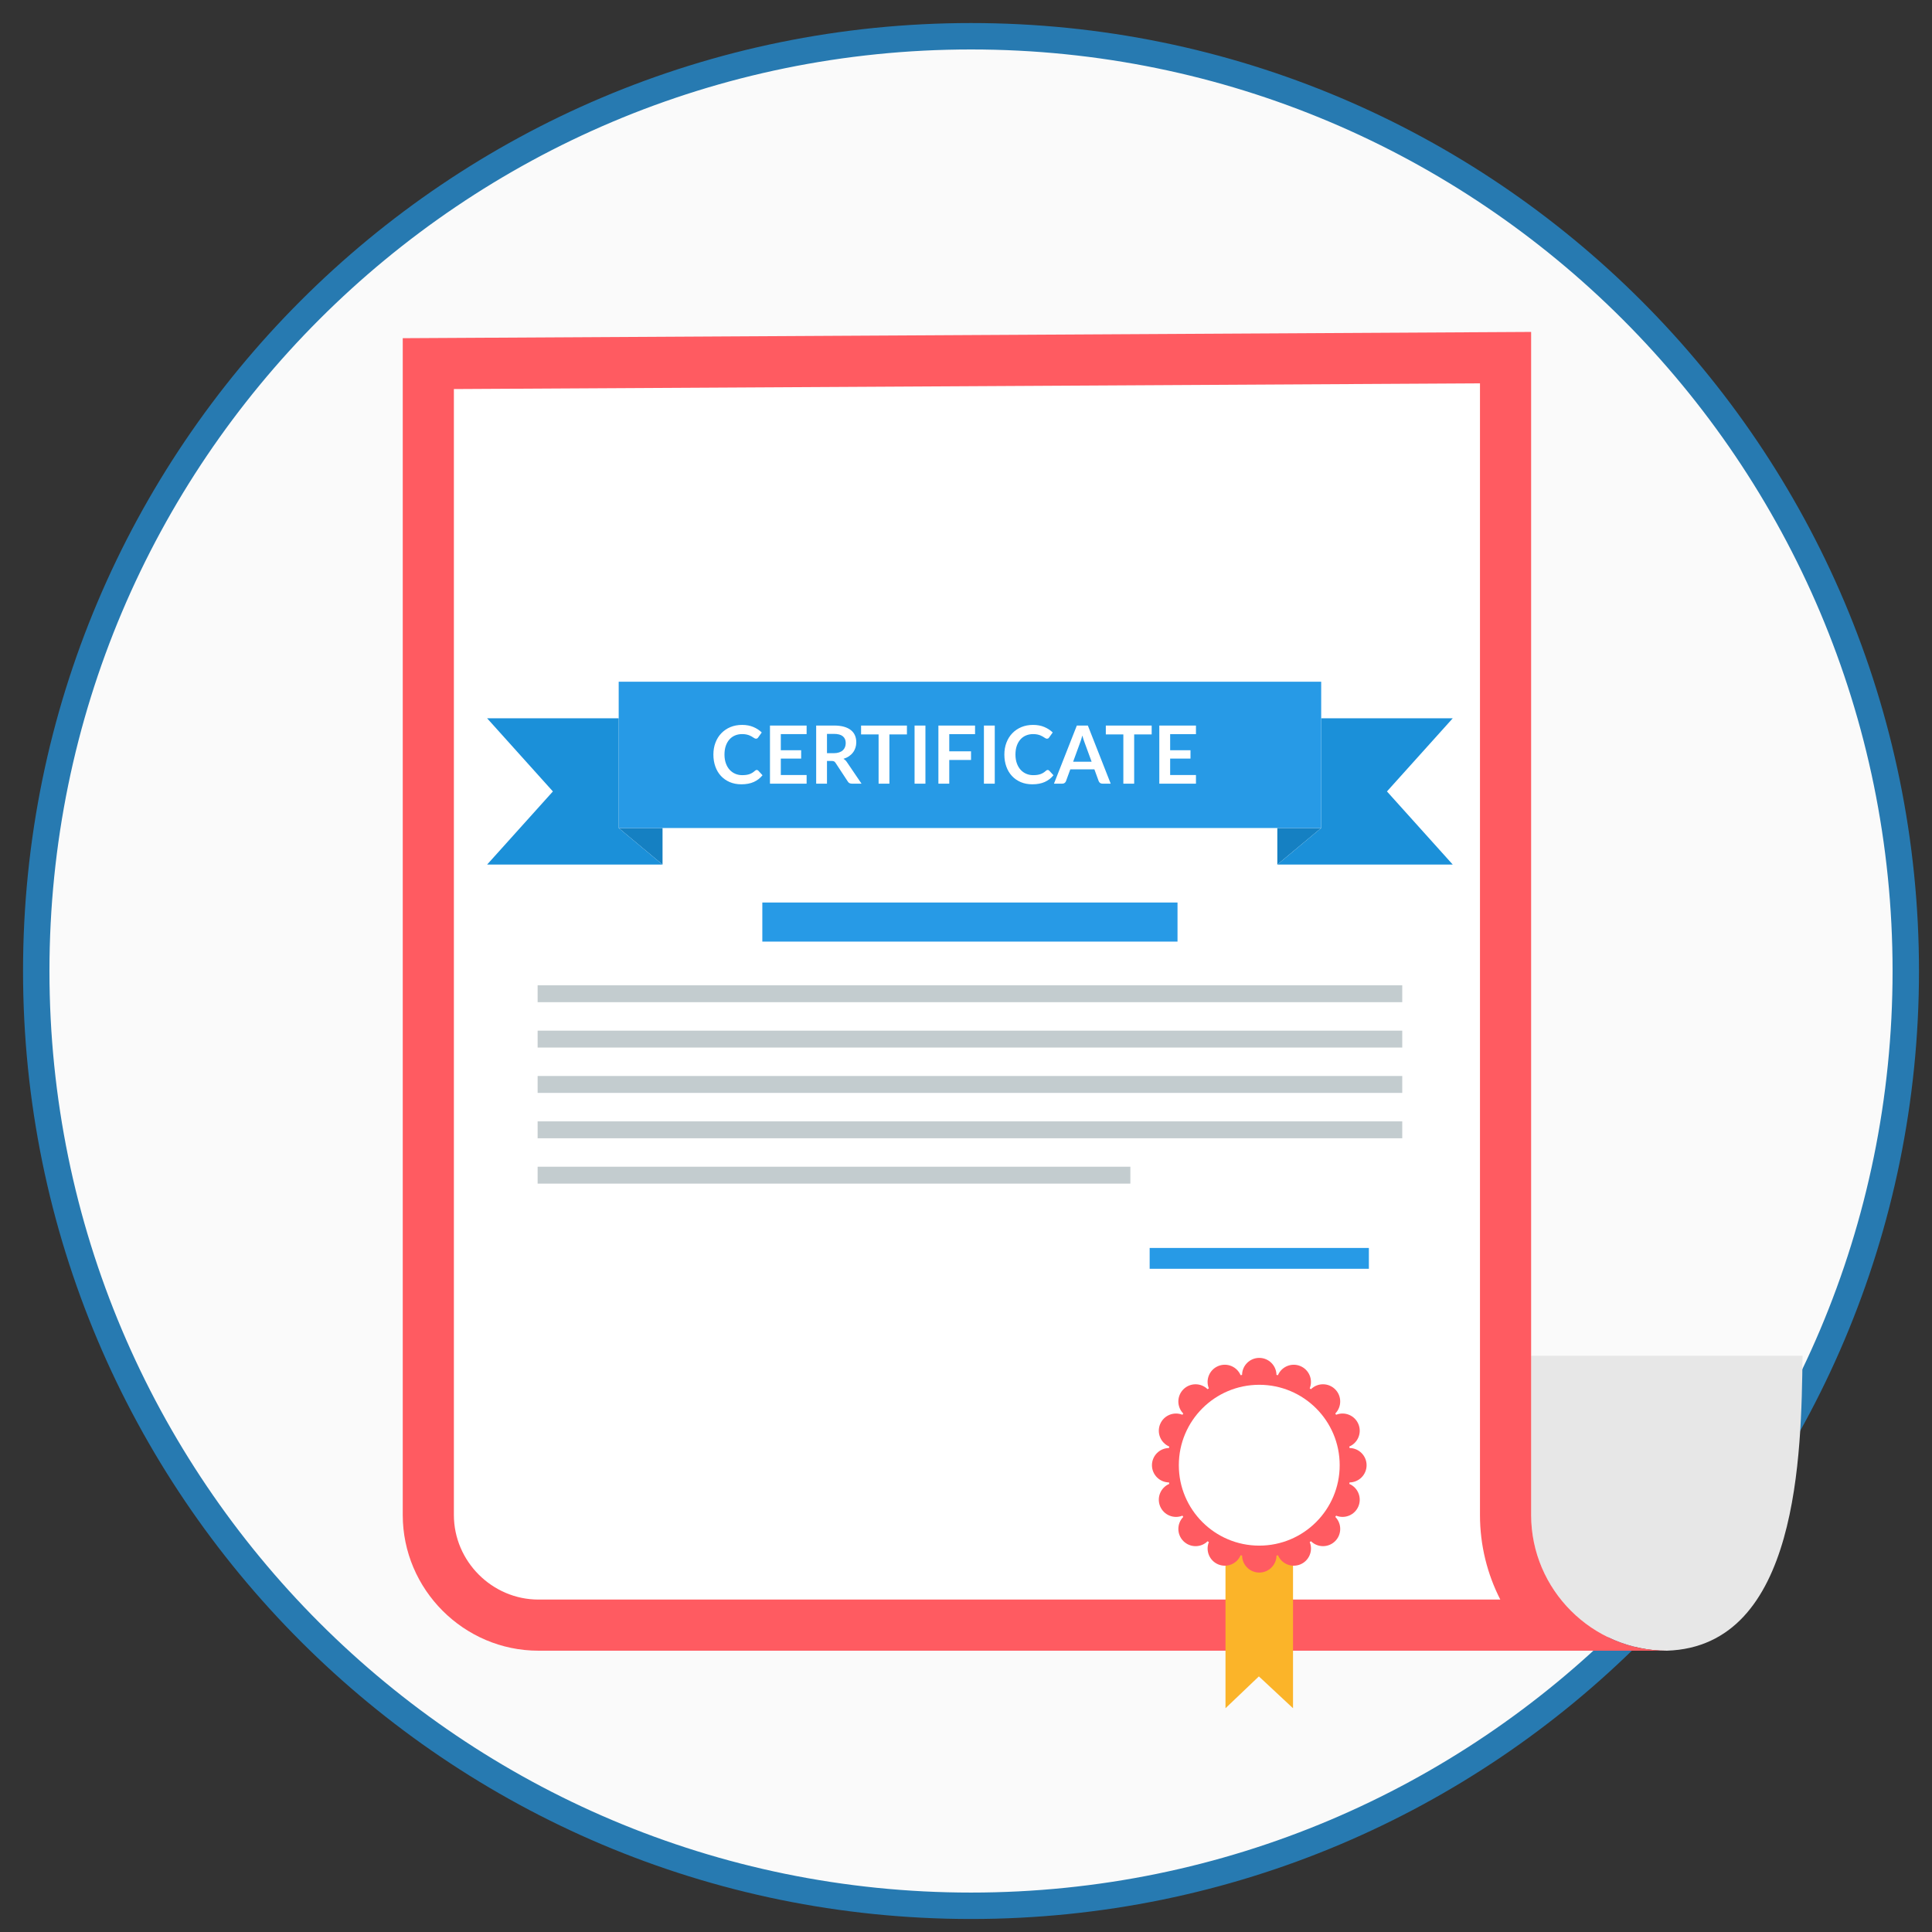 <?xml version="1.0" encoding="UTF-8" standalone="no"?><!DOCTYPE svg PUBLIC "-//W3C//DTD SVG 1.1//EN" "http://www.w3.org/Graphics/SVG/1.1/DTD/svg11.dtd"><svg width="100%" height="100%" viewBox="0 0 512 512" version="1.1" xmlns="http://www.w3.org/2000/svg" xmlns:xlink="http://www.w3.org/1999/xlink" xml:space="preserve" xmlns:serif="http://www.serif.com/" style="fill-rule:evenodd;clip-rule:evenodd;stroke-linejoin:round;stroke-miterlimit:1.414;"><rect x="0" y="0" width="512" height="512" fill="#333333" stroke="none"/><path d="M257.33,9.607c136.813,0 247.722,110.909 247.722,247.723c0,136.813 -110.909,247.722 -247.722,247.722c-136.814,0 -247.723,-110.909 -247.723,-247.722c0,-136.814 110.909,-247.723 247.723,-247.723Z" style="fill:#fafafa;fill-rule:nonzero;stroke:#277ab1;stroke-width:7px;"/><path d="M405.759,359.286l71.935,0c-0.331,25.829 -0.934,77.035 -35.97,78.166c-19.782,0 -35.97,-16.184 -35.97,-35.965l0,-42.2l0.005,0l0,-0.001Z" style="fill:#e7e7e7;fill-rule:nonzero;"/><path d="M106.733,89.624l0,311.863c0,19.736 16.184,35.965 35.97,35.965l299.031,0c-19.782,0 -35.97,-16.184 -35.97,-35.965l0,-313.522l-299.031,1.659Z" style="fill:#ff5b61;fill-rule:nonzero;"/><path d="M120.284,103.103l0,298.384c0,12.277 10.136,22.414 22.414,22.414l254.896,0c-3.441,-6.735 -5.386,-14.356 -5.386,-22.414l0,-299.894l-271.924,1.51Z" style="fill:#fff;fill-rule:nonzero;"/><rect x="202.025" y="239.175" width="110.028" height="10.36" style="fill:#279ae6;fill-rule:nonzero;"/><path d="M142.475,261.11l229.134,0l0,4.479l-229.134,0l0,-4.479Zm0,48.083l157.082,0l0,4.478l-157.082,0l0,-4.478Zm0,-12.019l229.134,0l0,4.479l-229.134,0l0,-4.479Zm0,-12.022l229.134,0l0,4.478l-229.134,0l0,-4.478Zm0,-12.018l229.134,0l0,4.478l-229.134,0l0,-4.478Z" style="fill:#c3cccf;fill-rule:nonzero;"/><g><rect x="304.67" y="330.722" width="58.094" height="5.52" style="fill:#279ae6;fill-rule:nonzero;"/><path d="M175.579,229.123l0,-9.69l-11.62,0l11.62,9.69Z" style="fill:#1580c2;fill-rule:nonzero;"/><path d="M338.503,219.433l0,9.69l11.625,-9.69l-11.625,0Z" style="fill:#1580c2;fill-rule:nonzero;"/><path d="M350.129,219.433l-11.625,9.69l46.491,0l-17.436,-19.384l17.436,-19.388l-34.866,0l0,29.082Z" style="fill:#1b90d9;fill-rule:nonzero;"/></g><path d="M338.503,219.433l11.626,0l0,-29.082l0,-9.689l-186.169,0l0,38.771l174.543,0Z" style="fill:#279ae6;fill-rule:nonzero;"/><path d="M163.959,219.433l0,-29.082l-34.871,0l17.435,19.388l-17.435,19.384l46.49,0l-11.619,-9.69Z" style="fill:#1b90d9;fill-rule:nonzero;"/><path d="M200.533,204.045c0.156,0 0.295,0.058 0.416,0.179l1.126,1.225c-0.626,0.773 -1.39,1.368 -2.306,1.779c-0.911,0.411 -2.011,0.621 -3.289,0.621c-1.144,0 -2.172,-0.196 -3.084,-0.585c-0.912,-0.393 -1.694,-0.934 -2.338,-1.632c-0.648,-0.698 -1.14,-1.529 -1.483,-2.49c-0.345,-0.965 -0.519,-2.02 -0.519,-3.164c0,-1.157 0.183,-2.222 0.555,-3.183c0.366,-0.965 0.889,-1.792 1.559,-2.485c0.671,-0.692 1.471,-1.237 2.4,-1.626c0.93,-0.384 1.963,-0.577 3.089,-0.577c1.121,0 2.118,0.183 2.99,0.555c0.872,0.37 1.609,0.853 2.222,1.447l-0.956,1.332c-0.058,0.085 -0.125,0.16 -0.215,0.223c-0.089,0.067 -0.215,0.094 -0.371,0.094c-0.107,0 -0.214,-0.031 -0.331,-0.089c-0.111,-0.063 -0.237,-0.134 -0.37,-0.223c-0.134,-0.09 -0.291,-0.183 -0.465,-0.291c-0.179,-0.107 -0.384,-0.205 -0.616,-0.295c-0.237,-0.089 -0.505,-0.165 -0.814,-0.228c-0.309,-0.058 -0.671,-0.089 -1.073,-0.089c-0.688,0 -1.319,0.125 -1.891,0.366c-0.572,0.246 -1.068,0.599 -1.475,1.069c-0.411,0.464 -0.732,1.032 -0.96,1.703c-0.229,0.67 -0.34,1.435 -0.34,2.297c0,0.862 0.125,1.635 0.37,2.311c0.241,0.674 0.572,1.242 0.992,1.703c0.42,0.461 0.912,0.814 1.48,1.06c0.568,0.245 1.179,0.37 1.833,0.37c0.393,0 0.746,-0.022 1.063,-0.063c0.318,-0.04 0.608,-0.111 0.876,-0.201c0.264,-0.094 0.519,-0.215 0.756,-0.358c0.237,-0.147 0.474,-0.322 0.706,-0.536c0.072,-0.067 0.147,-0.116 0.224,-0.157c0.076,-0.041 0.16,-0.058 0.245,-0.058l-0.006,-0.004Zm6.391,-9.493l0,4.274l5.39,0l0,2.203l-5.39,0l0,4.357l6.838,0l0,2.289l-9.712,0l0,-15.401l9.712,0l0,2.279l-6.838,0l0,-0.001Zm14.029,5.051c0.541,0 1.01,-0.072 1.413,-0.206c0.403,-0.134 0.732,-0.322 0.988,-0.558c0.259,-0.237 0.451,-0.519 0.581,-0.845c0.129,-0.326 0.192,-0.684 0.192,-1.077c0,-0.782 -0.254,-1.381 -0.773,-1.8c-0.514,-0.42 -1.301,-0.63 -2.36,-0.63l-1.833,0l0,5.113l1.792,0l0,0.003Zm7.37,8.071l-2.588,0c-0.491,0 -0.844,-0.193 -1.063,-0.572l-3.241,-4.934c-0.121,-0.183 -0.25,-0.318 -0.398,-0.393c-0.147,-0.076 -0.361,-0.116 -0.648,-0.116l-1.225,0l0,6.016l-2.865,0l0,-15.401l4.697,0c1.041,0 1.94,0.107 2.691,0.322c0.751,0.218 1.363,0.522 1.841,0.916c0.478,0.389 0.832,0.854 1.06,1.399c0.228,0.541 0.34,1.144 0.34,1.797c0,0.519 -0.077,1.011 -0.229,1.471c-0.152,0.461 -0.37,0.881 -0.662,1.256c-0.286,0.376 -0.643,0.707 -1.063,0.992c-0.42,0.282 -0.908,0.505 -1.448,0.671c0.183,0.102 0.358,0.232 0.51,0.375c0.157,0.147 0.299,0.322 0.425,0.519l3.857,5.685l0.009,0l0,-0.003Zm12.023,-13.046l0,-2.351l-12.153,0l0,2.351l4.644,0l0,13.046l2.865,0l0,-13.046l4.644,0Zm4.902,13.046l-2.878,0l0,-15.401l2.878,0l0,15.401Zm6.316,-13.122l0,4.559l5.77,0l0,2.292l-5.77,0l0,6.271l-2.878,0l0,-15.401l9.713,0l0,2.279l-6.839,0l0.004,0Zm12.058,13.122l-2.874,0l0,-15.401l2.874,0l0,15.401Zm14.017,-3.629c0.157,0 0.295,0.058 0.416,0.179l1.126,1.225c-0.626,0.773 -1.389,1.368 -2.306,1.779c-0.911,0.411 -2.01,0.621 -3.285,0.621c-1.144,0 -2.172,-0.196 -3.084,-0.585c-0.911,-0.393 -1.693,-0.934 -2.338,-1.632c-0.648,-0.698 -1.139,-1.529 -1.483,-2.49c-0.344,-0.965 -0.519,-2.02 -0.519,-3.164c0,-1.157 0.183,-2.222 0.555,-3.183c0.367,-0.965 0.889,-1.792 1.56,-2.485c0.67,-0.692 1.471,-1.237 2.4,-1.626c0.929,-0.384 1.962,-0.577 3.088,-0.577c1.122,0 2.119,0.183 2.99,0.555c0.872,0.37 1.61,0.853 2.222,1.447l-0.956,1.332c-0.058,0.085 -0.125,0.16 -0.215,0.223c-0.089,0.067 -0.21,0.094 -0.37,0.094c-0.108,0 -0.215,-0.031 -0.331,-0.089c-0.112,-0.063 -0.237,-0.134 -0.371,-0.223c-0.134,-0.09 -0.29,-0.183 -0.464,-0.291c-0.179,-0.107 -0.385,-0.205 -0.617,-0.295c-0.232,-0.09 -0.505,-0.165 -0.814,-0.228c-0.308,-0.058 -0.67,-0.089 -1.073,-0.089c-0.688,0 -1.319,0.125 -1.891,0.366c-0.571,0.246 -1.063,0.599 -1.474,1.069c-0.412,0.464 -0.733,1.032 -0.961,1.703c-0.229,0.67 -0.34,1.435 -0.34,2.297c0,0.862 0.125,1.635 0.371,2.311c0.241,0.674 0.572,1.242 0.992,1.703c0.42,0.461 0.911,0.814 1.479,1.06c0.568,0.245 1.18,0.37 1.833,0.37c0.393,0 0.746,-0.022 1.063,-0.063c0.318,-0.04 0.608,-0.111 0.872,-0.201c0.264,-0.094 0.519,-0.215 0.756,-0.358c0.237,-0.147 0.474,-0.322 0.706,-0.536c0.072,-0.067 0.148,-0.116 0.224,-0.157c0.076,-0.041 0.161,-0.058 0.246,-0.058l-0.007,-0.004Zm11.652,-2.186l-1.878,-5.122c-0.093,-0.228 -0.187,-0.496 -0.286,-0.809c-0.099,-0.312 -0.201,-0.648 -0.299,-1.014c-0.094,0.362 -0.188,0.702 -0.287,1.019c-0.098,0.313 -0.196,0.591 -0.286,0.827l-1.864,5.104l4.899,0l0,-0.005l0.001,0Zm5.059,5.815l-2.217,0c-0.246,0 -0.447,-0.063 -0.608,-0.188c-0.157,-0.125 -0.273,-0.277 -0.353,-0.46l-1.149,-3.142l-6.383,0l-1.148,3.142c-0.058,0.165 -0.17,0.312 -0.331,0.447c-0.166,0.134 -0.367,0.201 -0.608,0.201l-2.239,0l6.06,-15.401l2.919,0l6.052,15.401l0.005,0Zm10.856,-13.046l0,-2.351l-12.152,0l0,2.351l4.644,0l0,13.046l2.869,0l0,-13.046l4.644,0l-0.005,0Zm4.898,-0.076l0,4.274l5.39,0l0,2.203l-5.39,0l0,4.357l6.839,0l0,2.289l-9.713,0l0,-15.401l9.713,0l0,2.279l-6.839,0l0,-0.001Z" style="fill:#fff;fill-rule:nonzero;"/><path d="M324.769,403.229l17.896,0l0,49.468l-9.05,-8.434l-8.846,8.434l0,-49.468Z" style="fill:#fbb429;fill-rule:nonzero;"/><path d="M333.716,359.854c2.499,0 4.532,2.015 4.559,4.509l0.389,0.076c0.979,-2.292 3.629,-3.379 5.939,-2.418c2.311,0.956 3.415,3.593 2.485,5.909l0.331,0.219c1.784,-1.748 4.644,-1.735 6.414,0.035c1.77,1.765 1.778,4.631 0.031,6.414l0.219,0.331c2.315,-0.934 4.952,0.174 5.913,2.485c0.956,2.311 -0.13,4.956 -2.422,5.936l0.076,0.389c2.494,0.027 4.51,2.06 4.51,4.558c0,2.504 -2.016,4.532 -4.51,4.559l-0.076,0.389c2.292,0.979 3.379,3.625 2.422,5.936c-0.956,2.31 -3.594,3.414 -5.909,2.485l-0.218,0.331c1.747,1.783 1.734,4.643 -0.036,6.413c-1.765,1.77 -4.63,1.779 -6.409,0.036l-0.331,0.219c0.934,2.315 -0.174,4.956 -2.485,5.913c-2.311,0.956 -4.956,-0.125 -5.935,-2.418l-0.389,0.076c-0.028,2.494 -2.061,4.51 -4.559,4.51c-2.504,0 -4.532,-2.016 -4.559,-4.51l-0.389,-0.076c-0.979,2.292 -3.625,3.374 -5.935,2.418c-2.311,-0.956 -3.415,-3.598 -2.485,-5.913l-0.331,-0.219c-1.779,1.748 -4.644,1.734 -6.414,-0.036c-1.77,-1.77 -1.779,-4.63 -0.036,-6.413l-0.219,-0.331c-2.315,0.933 -4.952,-0.175 -5.913,-2.485c-0.956,-2.311 0.125,-4.957 2.422,-5.936l-0.076,-0.389c-2.494,-0.027 -4.51,-2.056 -4.51,-4.559c0,-2.498 2.016,-4.531 4.51,-4.558l0.076,-0.389c-2.292,-0.98 -3.379,-3.625 -2.422,-5.936c0.956,-2.311 3.593,-3.415 5.913,-2.485l0.219,-0.331c-1.747,-1.783 -1.734,-4.644 0.036,-6.414c1.77,-1.77 4.63,-1.778 6.409,-0.035l0.331,-0.219c-0.93,-2.316 0.174,-4.953 2.485,-5.914c2.31,-0.956 4.956,0.125 5.935,2.423l0.389,-0.077c0.027,-2.494 2.057,-4.509 4.559,-4.509l-0.004,0l0,0.001Z" style="fill:#ff5b61;fill-rule:nonzero;"/><path d="M333.716,366.983c11.773,0 21.315,9.542 21.315,21.309c0,11.773 -9.542,21.315 -21.315,21.315c-11.772,0 -21.315,-9.542 -21.315,-21.315c0.001,-11.772 9.543,-21.309 21.315,-21.309Z" style="fill:#fff;fill-rule:nonzero;"/></svg>